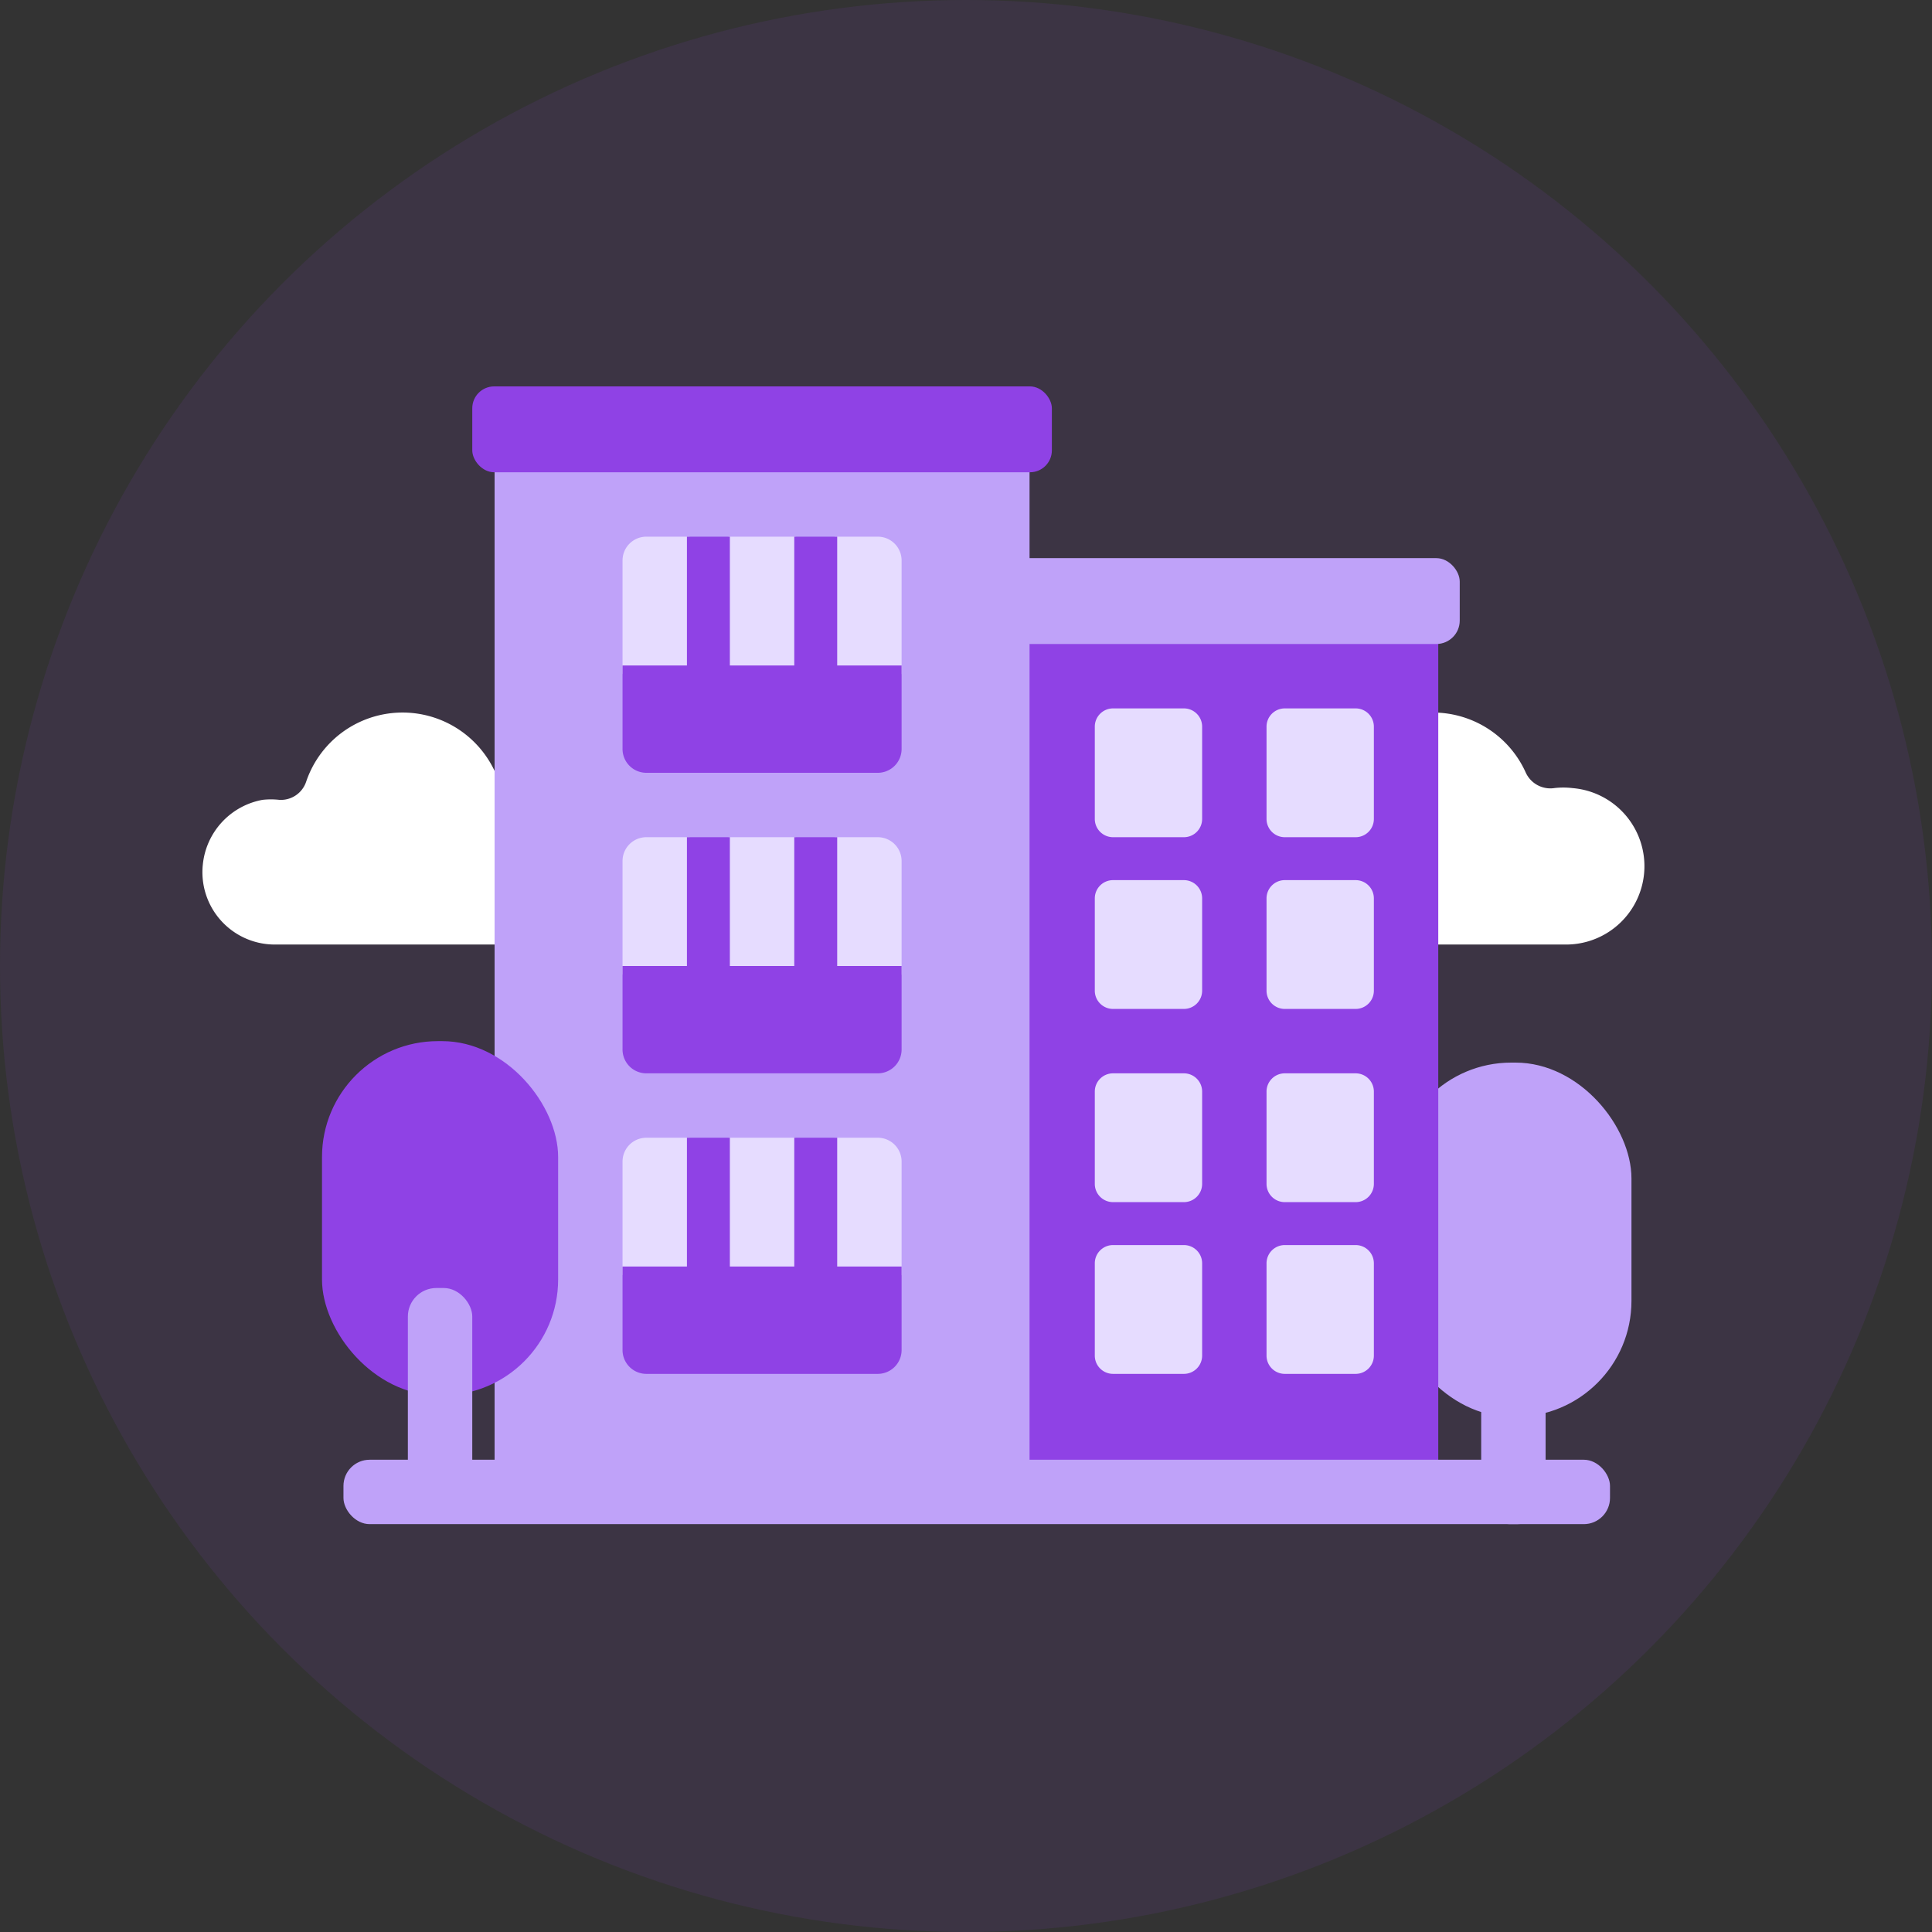 <svg id="Layer_1" data-name="Layer 1" xmlns="http://www.w3.org/2000/svg" width="90" height="90" viewBox="0 0 90 90"><rect x="0" y="0" width="90" height="90" fill="#333333" stroke="none"/><defs><style>.cls-1,.cls-4{fill:#8f42e5;}.cls-1{opacity:0.1;}.cls-2{fill:#fff;}.cls-3{fill:#bfa2f9;}.cls-5{fill:#e6dcff;}</style></defs><circle class="cls-1" cx="45" cy="45" r="45"/><path class="cls-2" d="M73.23,36.71a3.61,3.61,0,0,0-.81,0A1.26,1.26,0,0,1,71.08,36a4.74,4.74,0,0,0-8.82.42,1.24,1.24,0,0,1-1.25.84,3.46,3.46,0,0,0-.78,0,3.41,3.41,0,0,0-2.78,3A3.37,3.37,0,0,0,60.81,44H73a3.65,3.65,0,0,0,.22-7.29Z"/><path class="cls-2" d="M25.23,36.71a3.61,3.61,0,0,0-.81,0A1.26,1.26,0,0,1,23.08,36a4.74,4.74,0,0,0-8.82.42,1.24,1.24,0,0,1-1.25.84,3.46,3.46,0,0,0-.78,0,3.41,3.41,0,0,0-2.78,3A3.37,3.37,0,0,0,12.81,44H25a3.65,3.65,0,0,0,.22-7.29Z"/><rect class="cls-3" x="65" y="49.5" width="11" height="16.5" rx="5.4"/><rect class="cls-3" x="69" y="61" width="3" height="10" rx="1.33"/><rect class="cls-4" x="46" y="28" width="21" height="42"/><rect class="cls-3" x="45" y="26" width="23" height="4" rx="1.09"/><rect class="cls-3" x="23.04" y="20" width="24.92" height="49"/><rect class="cls-4" x="22" y="18" width="27" height="4" rx="1.02"/><path class="cls-5" d="M40.89,25h-2l-.76,1.6L37.06,25H33.94L33,26.84,32.12,25h-2A1.11,1.11,0,0,0,29,26.11v5.28l3.53,3.26,6,.18L42,31.39V26.11A1.11,1.11,0,0,0,40.89,25Z"/><path class="cls-4" d="M39,31V25H37v6H34V25H32v6H29v3.89A1.11,1.11,0,0,0,30.11,36H40.89A1.11,1.11,0,0,0,42,34.89V31Z"/><path class="cls-5" d="M40.89,39h-2l-.76,1.6L37.06,39H33.94L33,40.84,32.12,39h-2A1.11,1.11,0,0,0,29,40.11v5.28l3.53,3.26,6,.18L42,45.39V40.11A1.11,1.11,0,0,0,40.89,39Z"/><path class="cls-4" d="M39,45V39H37v6H34V39H32v6H29v3.89A1.11,1.11,0,0,0,30.11,50H40.89A1.11,1.11,0,0,0,42,48.89V45Z"/><path class="cls-5" d="M40.89,53h-2l-.76,1.6L37.06,53H33.94L33,54.84,32.12,53h-2A1.11,1.11,0,0,0,29,54.11v5.28l3.53,3.26,6,.18L42,59.39V54.11A1.11,1.11,0,0,0,40.89,53Z"/><path class="cls-4" d="M39,59V53H37v6H34V53H32v6H29v3.89A1.11,1.11,0,0,0,30.11,64H40.89A1.11,1.11,0,0,0,42,62.89V59Z"/><rect class="cls-3" x="16" y="68" width="59" height="3" rx="1.22"/><path class="cls-5" d="M55.14,33H51.86a.85.85,0,0,0-.86.86v4.28a.85.85,0,0,0,.86.86h3.28a.85.85,0,0,0,.86-.86V33.86A.85.85,0,0,0,55.14,33Zm8,0H59.86a.85.85,0,0,0-.86.86v4.28a.85.85,0,0,0,.86.86h3.28a.85.85,0,0,0,.86-.86V33.86A.85.85,0,0,0,63.14,33Zm-8,8H51.86a.85.85,0,0,0-.86.86v4.28a.85.85,0,0,0,.86.86h3.28a.85.85,0,0,0,.86-.86V41.86A.85.85,0,0,0,55.14,41Zm8,0H59.86a.85.85,0,0,0-.86.86v4.28a.85.85,0,0,0,.86.86h3.28a.85.85,0,0,0,.86-.86V41.86A.85.85,0,0,0,63.14,41Zm-8,9H51.86a.85.85,0,0,0-.86.86v4.28a.85.85,0,0,0,.86.86h3.28a.85.85,0,0,0,.86-.86V50.86A.85.85,0,0,0,55.14,50Zm8,0H59.86a.85.85,0,0,0-.86.86v4.28a.85.85,0,0,0,.86.86h3.28a.85.85,0,0,0,.86-.86V50.86A.85.85,0,0,0,63.14,50Zm-8,8H51.86a.85.85,0,0,0-.86.86v4.28a.85.85,0,0,0,.86.86h3.28a.85.85,0,0,0,.86-.86V58.86A.85.85,0,0,0,55.14,58Zm8,0H59.86a.85.85,0,0,0-.86.86v4.28a.85.85,0,0,0,.86.86h3.28a.85.85,0,0,0,.86-.86V58.86A.85.85,0,0,0,63.14,58Z"/><rect class="cls-4" x="15" y="48.5" width="11" height="16.5" rx="5.4"/><rect class="cls-3" x="19" y="60" width="3" height="10" rx="1.33"/></svg>